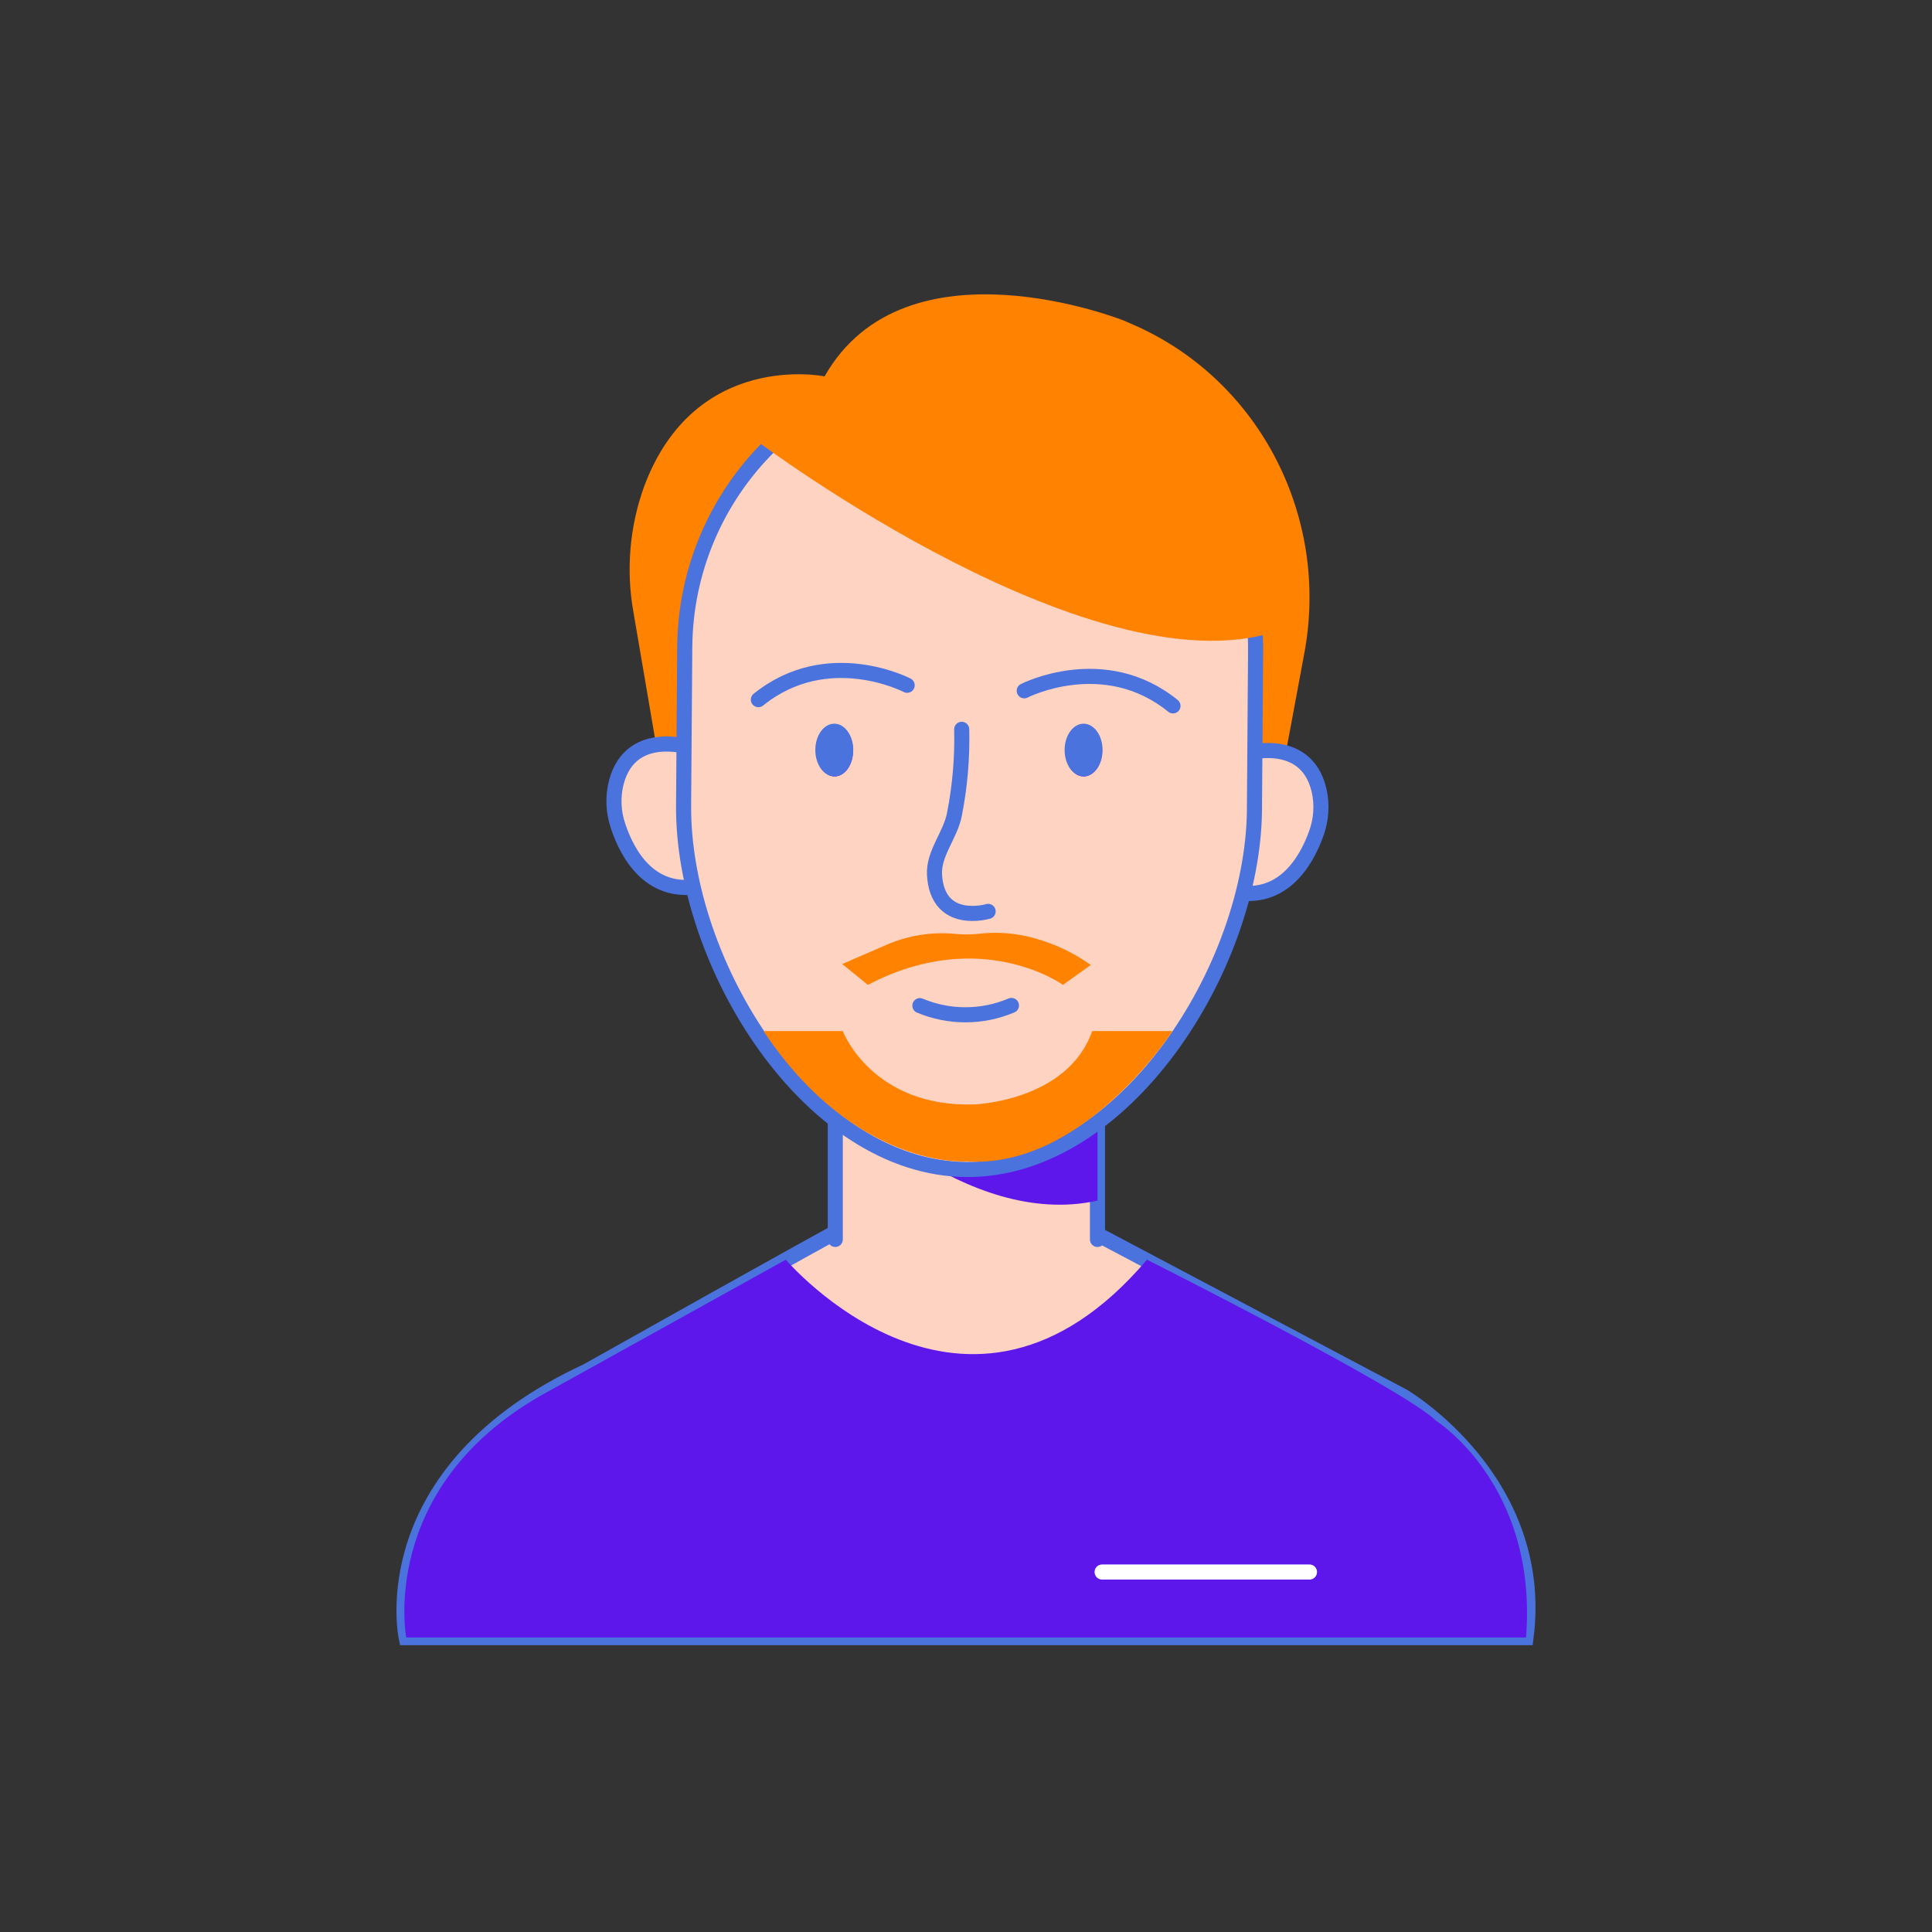 <svg xmlns="http://www.w3.org/2000/svg" xmlns:xlink="http://www.w3.org/1999/xlink" width="1080" zoomAndPan="magnify" viewBox="0 0 810 810" height="1080" preserveAspectRatio="xMidYMid meet" version="1.0"><rect x="0" y="0" width="810" height="810" fill="#333333" stroke="none"/><defs><clipPath id="48b9b0b2be"><path d="M 341.824 303.41 L 357.734 303.41 L 357.734 325.535 L 341.824 325.535 Z M 341.824 303.41 " clip-rule="nonzero"/></clipPath><clipPath id="f6c2fae031"><path d="M 349.777 303.41 C 345.387 303.41 341.824 308.348 341.824 314.441 C 341.824 320.535 345.387 325.477 349.777 325.477 C 354.172 325.477 357.734 320.535 357.734 314.441 C 357.734 308.348 354.172 303.41 349.777 303.41 Z M 349.777 303.41 " clip-rule="nonzero"/></clipPath><clipPath id="d8914b395c"><path d="M 446.344 303.41 L 462.254 303.41 L 462.254 325.535 L 446.344 325.535 Z M 446.344 303.41 " clip-rule="nonzero"/></clipPath><clipPath id="db7b7744cb"><path d="M 454.297 303.41 C 449.906 303.41 446.344 308.348 446.344 314.441 C 446.344 320.535 449.906 325.477 454.297 325.477 C 458.691 325.477 462.254 320.535 462.254 314.441 C 462.254 308.348 458.691 303.41 454.297 303.41 Z M 454.297 303.41 " clip-rule="nonzero"/></clipPath></defs><path fill="#ff8200" d="M 535.516 334.773 L 546.875 273.691 C 557.348 217.34 528.746 160.34 476.508 136.734 C 474.734 135.93 472.934 135.152 471.066 134.363 C 471.066 134.363 379.672 97.977 345.707 157.793 C 345.707 157.793 291.473 146.605 270.07 203.906 C 268.547 208.109 267.309 212.395 266.348 216.758 C 265.391 221.121 264.723 225.531 264.344 229.984 C 263.965 234.438 263.879 238.895 264.082 243.359 C 264.289 247.824 264.785 252.254 265.574 256.652 L 278.91 334.727 C 278.91 334.727 411.328 451.938 535.516 334.773 Z M 535.516 334.773 " fill-opacity="1" fill-rule="nonzero"/><path stroke-linecap="round" transform="matrix(1.582, 0, 0, 1.582, 0, 0)" fill-opacity="1" fill="#ffd3c2" fill-rule="nonzero" stroke-linejoin="miter" d="M 184.331 198.469 C 184.331 198.469 167.331 192.18 163.331 207.341 C 162.844 209.254 162.642 211.2 162.723 213.175 C 162.805 215.151 163.168 217.072 163.81 218.941 C 166.23 226.24 172.521 238.301 187.161 234.459 " stroke="#4a73de" stroke-width="4" stroke-opacity="1" stroke-miterlimit="10"/><path stroke-linecap="round" transform="matrix(1.582, 0, 0, 1.582, 0, 0)" fill-opacity="1" fill="#ffd3c2" fill-rule="nonzero" stroke-linejoin="miter" d="M 328.81 200 C 328.81 200 345.941 194.16 349.57 209.42 C 350.005 211.348 350.156 213.296 350.022 215.267 C 349.891 217.237 349.479 219.148 348.79 221 C 346.18 228.24 339.58 240.131 325.04 235.911 " stroke="#4a73de" stroke-width="4" stroke-opacity="1" stroke-miterlimit="10"/><path stroke-linecap="round" transform="matrix(1.582, 0, 0, 1.582, 0, 0)" fill-opacity="1" fill="#ffd3c2" fill-rule="nonzero" stroke-linejoin="miter" d="M 107.649 434 C 107.649 434 98.16 390 155.551 363.36 C 155.551 363.36 219.61 327.36 224.941 324.711 C 224.941 324.711 254.259 312.269 286.249 324.711 L 371.8 370 C 371.8 370 409.751 392.21 404.42 434 Z M 107.649 434 " stroke="#4a73de" stroke-width="4" stroke-opacity="1" stroke-miterlimit="10"/><path stroke-linecap="round" transform="matrix(1.582, 0, 0, 1.582, 0, 0)" fill-opacity="1" fill="#ffd3c2" fill-rule="nonzero" stroke-linejoin="miter" d="M 221.361 328.469 L 221.361 289.22 L 290.849 289.22 L 290.849 328.469 " stroke="#4a73de" stroke-width="4" stroke-opacity="1" stroke-miterlimit="10"/><path fill="#5e17eb" d="M 460.133 447.906 C 460.133 447.906 402.027 485.336 350.199 443.016 L 350.199 457.555 C 350.199 457.555 404.668 515.727 460.133 503.355 Z M 460.133 447.906 " fill-opacity="1" fill-rule="nonzero"/><path stroke-linecap="round" transform="matrix(1.582, 0, 0, 1.582, 0, 0)" fill-opacity="1" fill="#ffd3c2" fill-rule="nonzero" stroke-linejoin="miter" d="M 256.101 309.931 C 214.331 309.63 180.859 255.249 181.161 213.469 L 181.469 171.469 C 181.479 170.232 181.519 168.995 181.588 167.758 C 181.657 166.523 181.758 165.289 181.889 164.059 C 182.017 162.827 182.178 161.6 182.37 160.378 C 182.56 159.153 182.78 157.936 183.03 156.723 C 183.281 155.511 183.56 154.306 183.869 153.106 C 184.18 151.909 184.519 150.719 184.886 149.536 C 185.254 148.356 185.652 147.183 186.077 146.02 C 186.501 144.857 186.956 143.706 187.437 142.565 C 187.919 141.425 188.43 140.296 188.968 139.183 C 189.504 138.067 190.069 136.965 190.659 135.879 C 191.252 134.79 191.869 133.719 192.514 132.662 C 193.158 131.605 193.827 130.563 194.523 129.538 C 195.217 128.514 195.938 127.509 196.681 126.519 C 197.427 125.531 198.195 124.56 198.988 123.61 C 199.78 122.657 200.595 121.726 201.432 120.815 C 202.272 119.904 203.131 119.015 204.012 118.146 C 204.894 117.277 205.798 116.43 206.721 115.605 C 207.644 114.78 208.588 113.978 209.548 113.2 C 210.511 112.422 211.494 111.667 212.491 110.938 C 213.491 110.207 214.509 109.501 215.543 108.822 C 216.578 108.141 217.627 107.486 218.694 106.859 C 219.761 106.23 220.842 105.627 221.938 105.052 C 223.035 104.477 224.143 103.928 225.267 103.407 C 226.39 102.886 227.523 102.393 228.672 101.926 C 229.82 101.462 230.978 101.025 232.146 100.615 C 233.314 100.207 234.491 99.827 235.679 99.477 C 236.867 99.126 238.062 98.805 239.264 98.514 C 240.467 98.22 241.677 97.958 242.894 97.726 C 244.109 97.494 245.328 97.291 246.556 97.119 C 247.78 96.946 249.01 96.802 250.244 96.691 C 251.477 96.578 252.711 96.496 253.948 96.444 C 255.185 96.393 256.422 96.37 257.659 96.38 C 258.899 96.39 260.136 96.43 261.37 96.499 C 262.607 96.568 263.84 96.669 265.072 96.8 C 266.304 96.928 267.531 97.089 268.753 97.281 C 269.975 97.472 271.195 97.691 272.407 97.943 C 273.62 98.193 274.825 98.472 276.022 98.783 C 277.222 99.091 278.412 99.432 279.595 99.8 C 280.775 100.168 281.948 100.563 283.111 100.99 C 284.274 101.415 285.425 101.869 286.565 102.351 C 287.706 102.835 288.835 103.343 289.948 103.881 C 291.064 104.417 292.165 104.983 293.252 105.575 C 294.341 106.165 295.412 106.785 296.469 107.427 C 297.526 108.072 298.568 108.743 299.593 109.437 C 300.617 110.133 301.622 110.854 302.612 111.598 C 303.6 112.343 304.57 113.111 305.521 113.904 C 306.474 114.696 307.405 115.511 308.316 116.348 C 309.227 117.188 310.116 118.047 310.985 118.928 C 311.854 119.81 312.701 120.714 313.526 121.637 C 314.351 122.56 315.153 123.504 315.931 124.467 C 316.709 125.43 317.464 126.41 318.193 127.41 C 318.923 128.41 319.63 129.427 320.309 130.462 C 320.99 131.496 321.644 132.546 322.272 133.612 C 322.901 134.679 323.504 135.76 324.079 136.857 C 324.654 137.953 325.202 139.062 325.723 140.185 C 326.244 141.309 326.738 142.442 327.202 143.59 C 327.669 144.738 328.106 145.896 328.514 147.064 C 328.923 148.232 329.304 149.41 329.654 150.598 C 330.005 151.785 330.326 152.98 330.617 154.183 C 330.909 155.388 331.173 156.595 331.405 157.812 C 331.637 159.027 331.84 160.249 332.012 161.474 C 332.185 162.701 332.328 163.931 332.44 165.163 C 332.553 166.395 332.635 167.63 332.686 168.867 C 332.738 170.104 332.758 171.343 332.751 172.58 L 332.449 214.531 C 332.141 256.351 297.879 310.24 256.101 309.931 Z M 256.101 309.931 " stroke="#4a73de" stroke-width="4" stroke-opacity="1" stroke-miterlimit="10"/><path fill="#ff8200" d="M 317.988 185.367 C 317.988 185.367 462.109 293.34 538.57 263.426 C 538.57 263.426 558.727 244.914 526.453 205.633 C 476.098 144.391 389.703 112.531 317.988 185.367 Z M 317.988 185.367 " fill-opacity="1" fill-rule="nonzero"/><path fill="#5e17eb" d="M 329.457 528.129 C 329.457 528.129 405.16 617.23 480.875 528.129 C 480.875 528.129 588.973 582.52 602.121 595.699 C 602.121 595.699 644.836 622.594 639.805 686.523 L 170.305 686.523 C 170.305 686.523 158.504 624.363 226.422 585.273 Z M 329.457 528.129 " fill-opacity="1" fill-rule="nonzero"/><path fill="#5e17eb" d="M 357.648 314.73 C 357.648 315.438 357.602 316.141 357.5 316.836 C 357.402 317.531 357.254 318.207 357.062 318.863 C 356.867 319.52 356.629 320.141 356.348 320.73 C 356.062 321.32 355.742 321.867 355.383 322.371 C 355.023 322.871 354.633 323.32 354.211 323.715 C 353.789 324.109 353.344 324.441 352.875 324.711 C 352.406 324.984 351.922 325.188 351.422 325.328 C 350.926 325.465 350.422 325.535 349.914 325.535 C 349.406 325.535 348.902 325.465 348.406 325.328 C 347.906 325.188 347.422 324.984 346.953 324.711 C 346.484 324.441 346.039 324.109 345.617 323.715 C 345.191 323.32 344.801 322.871 344.441 322.371 C 344.086 321.867 343.762 321.32 343.48 320.73 C 343.199 320.141 342.961 319.52 342.766 318.863 C 342.57 318.207 342.426 317.531 342.324 316.836 C 342.227 316.141 342.176 315.438 342.176 314.73 C 342.176 314.02 342.227 313.316 342.324 312.621 C 342.426 311.926 342.57 311.25 342.766 310.594 C 342.961 309.938 343.199 309.316 343.48 308.727 C 343.762 308.137 344.086 307.59 344.441 307.09 C 344.801 306.586 345.191 306.141 345.617 305.746 C 346.039 305.352 346.484 305.02 346.953 304.746 C 347.422 304.477 347.906 304.27 348.406 304.133 C 348.902 303.992 349.406 303.926 349.914 303.926 C 350.422 303.926 350.926 303.992 351.422 304.133 C 351.922 304.27 352.406 304.477 352.875 304.746 C 353.344 305.02 353.789 305.352 354.211 305.746 C 354.633 306.141 355.023 306.586 355.383 307.09 C 355.742 307.59 356.062 308.137 356.348 308.727 C 356.629 309.316 356.867 309.938 357.062 310.594 C 357.254 311.25 357.402 311.926 357.5 312.621 C 357.602 313.316 357.648 314.02 357.648 314.73 Z M 357.648 314.73 " fill-opacity="1" fill-rule="nonzero"/><path stroke-linecap="round" transform="matrix(1.582, 0, 0, 1.582, 0, 0)" fill="none" stroke-linejoin="miter" d="M 240.41 181.61 C 240.41 181.61 219.341 170.61 200.98 185.42 " stroke="#4a73de" stroke-width="4" stroke-opacity="1" stroke-miterlimit="10"/><path fill="#5e17eb" d="M 462.078 314.73 C 462.078 315.438 462.031 316.141 461.93 316.836 C 461.832 317.531 461.684 318.207 461.492 318.863 C 461.297 319.52 461.059 320.141 460.777 320.73 C 460.492 321.32 460.172 321.867 459.812 322.371 C 459.453 322.871 459.062 323.32 458.641 323.715 C 458.219 324.109 457.773 324.441 457.305 324.711 C 456.836 324.984 456.352 325.188 455.852 325.328 C 455.355 325.465 454.852 325.535 454.344 325.535 C 453.836 325.535 453.332 325.465 452.836 325.328 C 452.336 325.188 451.852 324.984 451.383 324.711 C 450.914 324.441 450.469 324.109 450.047 323.715 C 449.625 323.32 449.23 322.871 448.875 322.371 C 448.516 321.867 448.191 321.32 447.91 320.73 C 447.629 320.141 447.391 319.52 447.195 318.863 C 447 318.207 446.855 317.531 446.758 316.836 C 446.656 316.141 446.605 315.438 446.605 314.73 C 446.605 314.02 446.656 313.316 446.758 312.621 C 446.855 311.926 447 311.25 447.195 310.594 C 447.391 309.938 447.629 309.316 447.91 308.727 C 448.191 308.137 448.516 307.59 448.875 307.09 C 449.23 306.586 449.625 306.141 450.047 305.746 C 450.469 305.352 450.914 305.02 451.383 304.746 C 451.852 304.477 452.336 304.27 452.836 304.133 C 453.332 303.992 453.836 303.926 454.344 303.926 C 454.852 303.926 455.355 303.992 455.852 304.133 C 456.352 304.27 456.836 304.477 457.305 304.746 C 457.773 305.02 458.219 305.352 458.641 305.746 C 459.062 306.141 459.453 306.586 459.812 307.09 C 460.172 307.59 460.492 308.137 460.777 308.727 C 461.059 309.316 461.297 309.938 461.492 310.594 C 461.684 311.25 461.832 311.926 461.93 312.621 C 462.031 313.316 462.078 314.02 462.078 314.73 Z M 462.078 314.73 " fill-opacity="1" fill-rule="nonzero"/><path stroke-linecap="round" transform="matrix(1.582, 0, 0, 1.582, 0, 0)" fill="none" stroke-linejoin="miter" d="M 271.44 183.069 C 271.44 183.069 292.57 172.24 310.859 187.069 " stroke="#4a73de" stroke-width="4" stroke-opacity="1" stroke-miterlimit="10"/><path stroke-linecap="round" transform="matrix(1.582, 0, 0, 1.582, 0, 0)" fill="none" stroke-linejoin="miter" d="M 268.049 266.459 C 266.131 267.272 264.151 267.886 262.109 268.304 C 260.067 268.721 258.005 268.931 255.921 268.936 C 253.837 268.941 251.773 268.738 249.728 268.328 C 247.684 267.921 245.701 267.314 243.78 266.511 " stroke="#4a73de" stroke-width="4" stroke-opacity="1" stroke-miterlimit="10"/><path stroke-linecap="round" transform="matrix(1.582, 0, 0, 1.582, 0, 0)" fill="none" stroke-linejoin="miter" d="M 261.869 241.531 C 261.869 241.531 248.43 245.531 247.659 231.81 C 247.341 226.141 251.931 221.289 252.961 215.711 C 254.41 208.304 255.047 200.827 254.869 193.279 " stroke="#4a73de" stroke-width="4" stroke-opacity="1" stroke-miterlimit="10"/><path fill="#ff8200" d="M 320.094 432.289 L 353.316 432.289 C 353.316 432.289 365.625 464.469 408.688 463.027 C 408.688 463.027 447.652 461.605 457.902 432.289 L 491.555 432.289 C 491.555 432.289 454.312 490.336 405.125 486.918 C 405.16 486.918 358.836 490.336 320.094 432.289 Z M 320.094 432.289 " fill-opacity="1" fill-rule="nonzero"/><path fill="#ff8200" d="M 363.867 412.91 L 353.109 404.176 L 371.336 396.266 C 375.895 394.246 380.633 392.836 385.555 392.031 C 390.473 391.227 395.418 391.059 400.379 391.52 C 403.613 391.848 406.844 391.848 410.078 391.52 C 417.996 390.574 425.793 391.164 433.477 393.293 C 442.086 395.645 450.035 399.398 457.316 404.559 L 445.656 412.91 C 445.656 412.91 411.219 388.074 363.867 412.91 Z M 363.867 412.91 " fill-opacity="1" fill-rule="nonzero"/><path stroke-linecap="round" transform="matrix(1.582, 0, 0, 1.582, 0, 0)" fill="none" stroke-linejoin="miter" d="M 347.03 416.61 L 292.079 416.61 " stroke="#ffffff" stroke-width="4" stroke-opacity="1" stroke-miterlimit="10"/><g clip-path="url(#48b9b0b2be)"><g clip-path="url(#f6c2fae031)"><path fill="#4a73de" d="M 341.824 303.41 L 357.734 303.41 L 357.734 325.473 L 341.824 325.473 Z M 341.824 303.41 " fill-opacity="1" fill-rule="nonzero"/></g></g><g clip-path="url(#d8914b395c)"><g clip-path="url(#db7b7744cb)"><path fill="#4a73de" d="M 446.344 303.41 L 462.254 303.41 L 462.254 325.473 L 446.344 325.473 Z M 446.344 303.41 " fill-opacity="1" fill-rule="nonzero"/></g></g></svg>